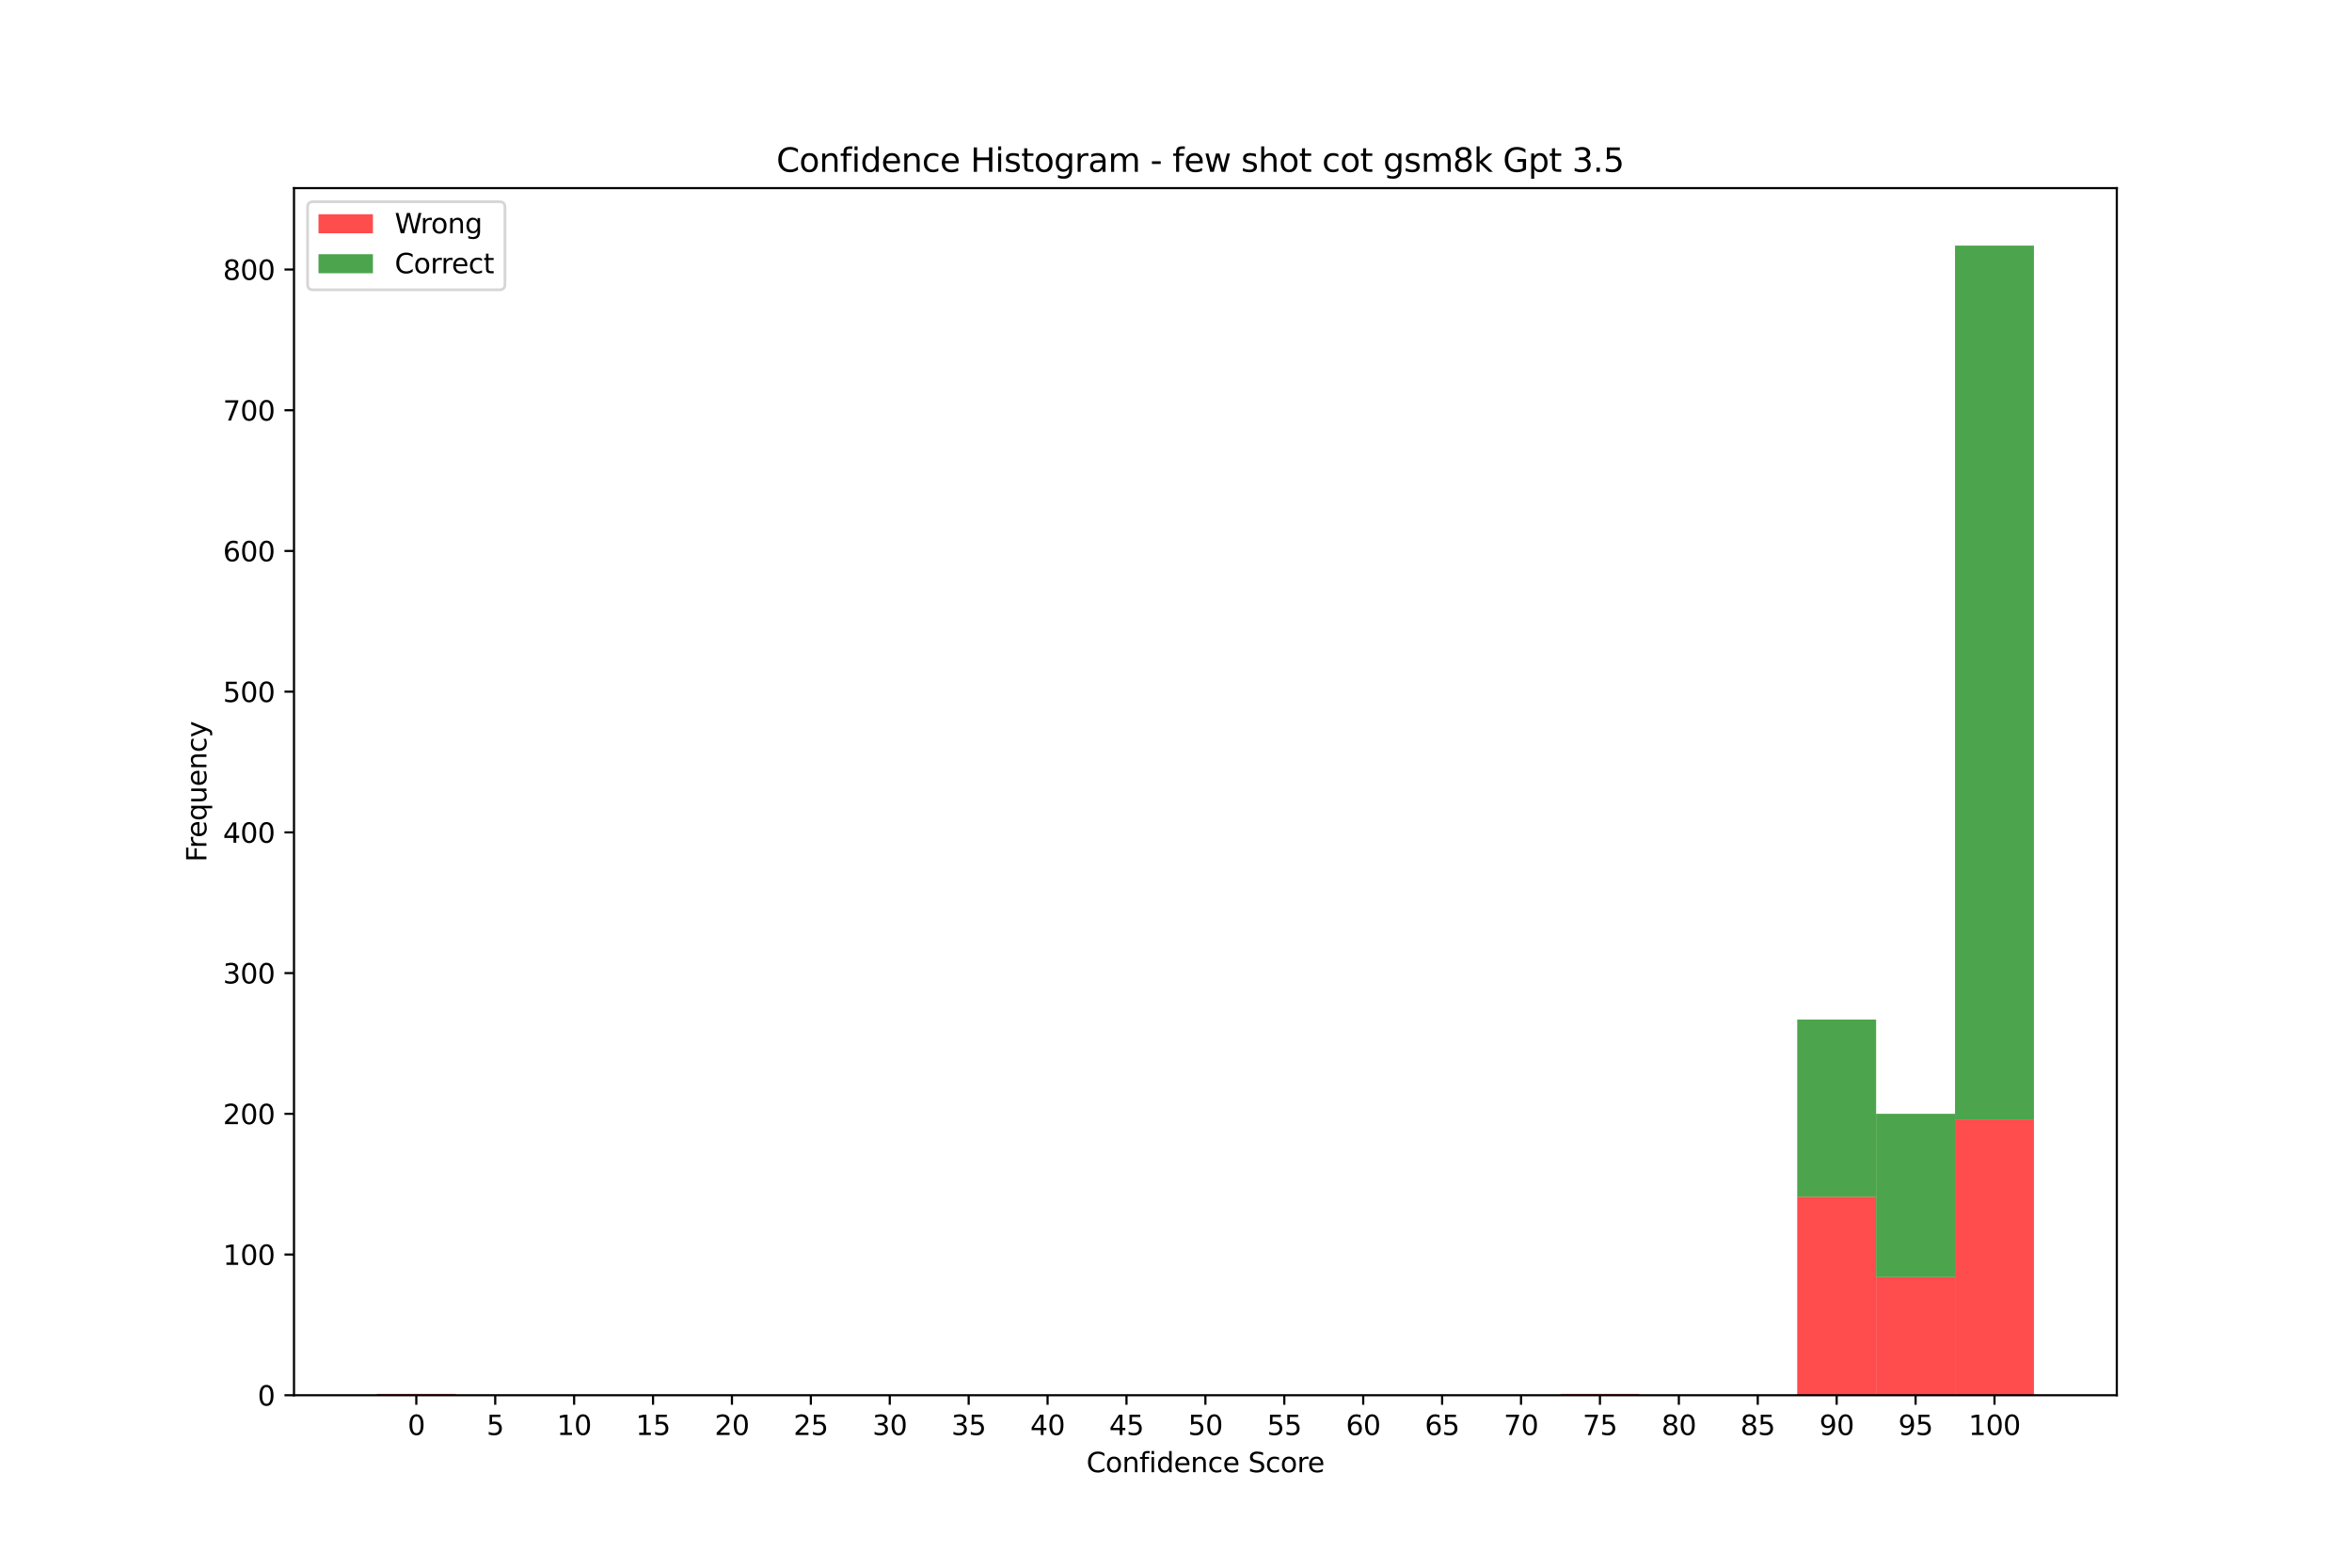 <?xml version="1.0" encoding="utf-8" standalone="no"?>
<!DOCTYPE svg PUBLIC "-//W3C//DTD SVG 1.1//EN"
  "http://www.w3.org/Graphics/SVG/1.1/DTD/svg11.dtd">
<svg xmlns:xlink="http://www.w3.org/1999/xlink" width="864pt" height="576pt" viewBox="0 0 864 576" xmlns="http://www.w3.org/2000/svg" version="1.1">
 <defs>
  <style type="text/css">*{stroke-linejoin: round; stroke-linecap: butt}</style>
 </defs>
 <g id="figure_1">
  <g id="patch_1">
   <path d="M 0 576 
L 864 576 
L 864 0 
L 0 0 
z
" style="fill: #ffffff"/>
  </g>
  <g id="axes_1">
   <g id="patch_2">
    <path d="M 108 512.64 
L 777.6 512.64 
L 777.6 69.12 
L 108 69.12 
z
" style="fill: #ffffff"/>
   </g>
   <g id="patch_3">
    <path d="M 138.436 512.64 
L 167.423 512.64 
L 167.423 512.123 
L 138.436 512.123 
z
" clip-path="url(#pdce08a9675)" style="fill: #ff0000; opacity: 0.7"/>
   </g>
   <g id="patch_4">
    <path d="M 167.423 512.64 
L 196.41 512.64 
L 196.41 512.64 
L 167.423 512.64 
z
" clip-path="url(#pdce08a9675)" style="fill: #ff0000; opacity: 0.7"/>
   </g>
   <g id="patch_5">
    <path d="M 196.41 512.64 
L 225.397 512.64 
L 225.397 512.64 
L 196.41 512.64 
z
" clip-path="url(#pdce08a9675)" style="fill: #ff0000; opacity: 0.7"/>
   </g>
   <g id="patch_6">
    <path d="M 225.397 512.64 
L 254.384 512.64 
L 254.384 512.64 
L 225.397 512.64 
z
" clip-path="url(#pdce08a9675)" style="fill: #ff0000; opacity: 0.7"/>
   </g>
   <g id="patch_7">
    <path d="M 254.384 512.64 
L 283.371 512.64 
L 283.371 512.64 
L 254.384 512.64 
z
" clip-path="url(#pdce08a9675)" style="fill: #ff0000; opacity: 0.7"/>
   </g>
   <g id="patch_8">
    <path d="M 283.371 512.64 
L 312.358 512.64 
L 312.358 512.64 
L 283.371 512.64 
z
" clip-path="url(#pdce08a9675)" style="fill: #ff0000; opacity: 0.7"/>
   </g>
   <g id="patch_9">
    <path d="M 312.358 512.64 
L 341.345 512.64 
L 341.345 512.64 
L 312.358 512.64 
z
" clip-path="url(#pdce08a9675)" style="fill: #ff0000; opacity: 0.7"/>
   </g>
   <g id="patch_10">
    <path d="M 341.345 512.64 
L 370.332 512.64 
L 370.332 512.64 
L 341.345 512.64 
z
" clip-path="url(#pdce08a9675)" style="fill: #ff0000; opacity: 0.7"/>
   </g>
   <g id="patch_11">
    <path d="M 370.332 512.64 
L 399.319 512.64 
L 399.319 512.64 
L 370.332 512.64 
z
" clip-path="url(#pdce08a9675)" style="fill: #ff0000; opacity: 0.7"/>
   </g>
   <g id="patch_12">
    <path d="M 399.319 512.64 
L 428.306 512.64 
L 428.306 512.64 
L 399.319 512.64 
z
" clip-path="url(#pdce08a9675)" style="fill: #ff0000; opacity: 0.7"/>
   </g>
   <g id="patch_13">
    <path d="M 428.306 512.64 
L 457.294 512.64 
L 457.294 512.64 
L 428.306 512.64 
z
" clip-path="url(#pdce08a9675)" style="fill: #ff0000; opacity: 0.7"/>
   </g>
   <g id="patch_14">
    <path d="M 457.294 512.64 
L 486.281 512.64 
L 486.281 512.64 
L 457.294 512.64 
z
" clip-path="url(#pdce08a9675)" style="fill: #ff0000; opacity: 0.7"/>
   </g>
   <g id="patch_15">
    <path d="M 486.281 512.64 
L 515.268 512.64 
L 515.268 512.64 
L 486.281 512.64 
z
" clip-path="url(#pdce08a9675)" style="fill: #ff0000; opacity: 0.7"/>
   </g>
   <g id="patch_16">
    <path d="M 515.268 512.64 
L 544.255 512.64 
L 544.255 512.64 
L 515.268 512.64 
z
" clip-path="url(#pdce08a9675)" style="fill: #ff0000; opacity: 0.7"/>
   </g>
   <g id="patch_17">
    <path d="M 544.255 512.64 
L 573.242 512.64 
L 573.242 512.64 
L 544.255 512.64 
z
" clip-path="url(#pdce08a9675)" style="fill: #ff0000; opacity: 0.7"/>
   </g>
   <g id="patch_18">
    <path d="M 573.242 512.64 
L 602.229 512.64 
L 602.229 512.123 
L 573.242 512.123 
z
" clip-path="url(#pdce08a9675)" style="fill: #ff0000; opacity: 0.7"/>
   </g>
   <g id="patch_19">
    <path d="M 602.229 512.64 
L 631.216 512.64 
L 631.216 512.64 
L 602.229 512.64 
z
" clip-path="url(#pdce08a9675)" style="fill: #ff0000; opacity: 0.7"/>
   </g>
   <g id="patch_20">
    <path d="M 631.216 512.64 
L 660.203 512.64 
L 660.203 512.64 
L 631.216 512.64 
z
" clip-path="url(#pdce08a9675)" style="fill: #ff0000; opacity: 0.7"/>
   </g>
   <g id="patch_21">
    <path d="M 660.203 512.64 
L 689.19 512.64 
L 689.19 439.741 
L 660.203 439.741 
z
" clip-path="url(#pdce08a9675)" style="fill: #ff0000; opacity: 0.7"/>
   </g>
   <g id="patch_22">
    <path d="M 689.19 512.64 
L 718.177 512.64 
L 718.177 469.211 
L 689.19 469.211 
z
" clip-path="url(#pdce08a9675)" style="fill: #ff0000; opacity: 0.7"/>
   </g>
   <g id="patch_23">
    <path d="M 718.177 512.64 
L 747.164 512.64 
L 747.164 411.305 
L 718.177 411.305 
z
" clip-path="url(#pdce08a9675)" style="fill: #ff0000; opacity: 0.7"/>
   </g>
   <g id="patch_24">
    <path d="M 138.436 512.123 
L 167.423 512.123 
L 167.423 512.123 
L 138.436 512.123 
z
" clip-path="url(#pdce08a9675)" style="fill: #008000; opacity: 0.7"/>
   </g>
   <g id="patch_25">
    <path d="M 167.423 512.64 
L 196.41 512.64 
L 196.41 512.64 
L 167.423 512.64 
z
" clip-path="url(#pdce08a9675)" style="fill: #008000; opacity: 0.7"/>
   </g>
   <g id="patch_26">
    <path d="M 196.41 512.64 
L 225.397 512.64 
L 225.397 512.64 
L 196.41 512.64 
z
" clip-path="url(#pdce08a9675)" style="fill: #008000; opacity: 0.7"/>
   </g>
   <g id="patch_27">
    <path d="M 225.397 512.64 
L 254.384 512.64 
L 254.384 512.64 
L 225.397 512.64 
z
" clip-path="url(#pdce08a9675)" style="fill: #008000; opacity: 0.7"/>
   </g>
   <g id="patch_28">
    <path d="M 254.384 512.64 
L 283.371 512.64 
L 283.371 512.64 
L 254.384 512.64 
z
" clip-path="url(#pdce08a9675)" style="fill: #008000; opacity: 0.7"/>
   </g>
   <g id="patch_29">
    <path d="M 283.371 512.64 
L 312.358 512.64 
L 312.358 512.64 
L 283.371 512.64 
z
" clip-path="url(#pdce08a9675)" style="fill: #008000; opacity: 0.7"/>
   </g>
   <g id="patch_30">
    <path d="M 312.358 512.64 
L 341.345 512.64 
L 341.345 512.64 
L 312.358 512.64 
z
" clip-path="url(#pdce08a9675)" style="fill: #008000; opacity: 0.7"/>
   </g>
   <g id="patch_31">
    <path d="M 341.345 512.64 
L 370.332 512.64 
L 370.332 512.64 
L 341.345 512.64 
z
" clip-path="url(#pdce08a9675)" style="fill: #008000; opacity: 0.7"/>
   </g>
   <g id="patch_32">
    <path d="M 370.332 512.64 
L 399.319 512.64 
L 399.319 512.64 
L 370.332 512.64 
z
" clip-path="url(#pdce08a9675)" style="fill: #008000; opacity: 0.7"/>
   </g>
   <g id="patch_33">
    <path d="M 399.319 512.64 
L 428.306 512.64 
L 428.306 512.64 
L 399.319 512.64 
z
" clip-path="url(#pdce08a9675)" style="fill: #008000; opacity: 0.7"/>
   </g>
   <g id="patch_34">
    <path d="M 428.306 512.64 
L 457.294 512.64 
L 457.294 512.64 
L 428.306 512.64 
z
" clip-path="url(#pdce08a9675)" style="fill: #008000; opacity: 0.7"/>
   </g>
   <g id="patch_35">
    <path d="M 457.294 512.64 
L 486.281 512.64 
L 486.281 512.64 
L 457.294 512.64 
z
" clip-path="url(#pdce08a9675)" style="fill: #008000; opacity: 0.7"/>
   </g>
   <g id="patch_36">
    <path d="M 486.281 512.64 
L 515.268 512.64 
L 515.268 512.64 
L 486.281 512.64 
z
" clip-path="url(#pdce08a9675)" style="fill: #008000; opacity: 0.7"/>
   </g>
   <g id="patch_37">
    <path d="M 515.268 512.64 
L 544.255 512.64 
L 544.255 512.64 
L 515.268 512.64 
z
" clip-path="url(#pdce08a9675)" style="fill: #008000; opacity: 0.7"/>
   </g>
   <g id="patch_38">
    <path d="M 544.255 512.64 
L 573.242 512.64 
L 573.242 512.64 
L 544.255 512.64 
z
" clip-path="url(#pdce08a9675)" style="fill: #008000; opacity: 0.7"/>
   </g>
   <g id="patch_39">
    <path d="M 573.242 512.123 
L 602.229 512.123 
L 602.229 512.123 
L 573.242 512.123 
z
" clip-path="url(#pdce08a9675)" style="fill: #008000; opacity: 0.7"/>
   </g>
   <g id="patch_40">
    <path d="M 602.229 512.64 
L 631.216 512.64 
L 631.216 512.64 
L 602.229 512.64 
z
" clip-path="url(#pdce08a9675)" style="fill: #008000; opacity: 0.7"/>
   </g>
   <g id="patch_41">
    <path d="M 631.216 512.64 
L 660.203 512.64 
L 660.203 512.64 
L 631.216 512.64 
z
" clip-path="url(#pdce08a9675)" style="fill: #008000; opacity: 0.7"/>
   </g>
   <g id="patch_42">
    <path d="M 660.203 439.741 
L 689.19 439.741 
L 689.19 374.597 
L 660.203 374.597 
z
" clip-path="url(#pdce08a9675)" style="fill: #008000; opacity: 0.7"/>
   </g>
   <g id="patch_43">
    <path d="M 689.19 469.211 
L 718.177 469.211 
L 718.177 409.237 
L 689.19 409.237 
z
" clip-path="url(#pdce08a9675)" style="fill: #008000; opacity: 0.7"/>
   </g>
   <g id="patch_44">
    <path d="M 718.177 411.305 
L 747.164 411.305 
L 747.164 90.24 
L 718.177 90.24 
z
" clip-path="url(#pdce08a9675)" style="fill: #008000; opacity: 0.7"/>
   </g>
   <g id="matplotlib.axis_1">
    <g id="xtick_1">
     <g id="line2d_1">
      <defs>
       <path id="mde32097ecb" d="M 0 0 
L 0 3.5 
" style="stroke: #000000; stroke-width: 0.8"/>
      </defs>
      <g>
       <use xlink:href="#mde32097ecb" x="152.93" y="512.64" style="stroke: #000000; stroke-width: 0.8"/>
      </g>
     </g>
     <g id="text_1">
      <!-- 0 -->
      <g transform="translate(149.749 527.238) scale(0.1 -0.1)">
       <defs>
        <path id="DejaVuSans-30" d="M 2034 4250 
Q 1547 4250 1301 3770 
Q 1056 3291 1056 2328 
Q 1056 1369 1301 889 
Q 1547 409 2034 409 
Q 2525 409 2770 889 
Q 3016 1369 3016 2328 
Q 3016 3291 2770 3770 
Q 2525 4250 2034 4250 
z
M 2034 4750 
Q 2819 4750 3233 4129 
Q 3647 3509 3647 2328 
Q 3647 1150 3233 529 
Q 2819 -91 2034 -91 
Q 1250 -91 836 529 
Q 422 1150 422 2328 
Q 422 3509 836 4129 
Q 1250 4750 2034 4750 
z
" transform="scale(0.016)"/>
       </defs>
       <use xlink:href="#DejaVuSans-30"/>
      </g>
     </g>
    </g>
    <g id="xtick_2">
     <g id="line2d_2">
      <g>
       <use xlink:href="#mde32097ecb" x="181.917" y="512.64" style="stroke: #000000; stroke-width: 0.8"/>
      </g>
     </g>
     <g id="text_2">
      <!-- 5 -->
      <g transform="translate(178.736 527.238) scale(0.1 -0.1)">
       <defs>
        <path id="DejaVuSans-35" d="M 691 4666 
L 3169 4666 
L 3169 4134 
L 1269 4134 
L 1269 2991 
Q 1406 3038 1543 3061 
Q 1681 3084 1819 3084 
Q 2600 3084 3056 2656 
Q 3513 2228 3513 1497 
Q 3513 744 3044 326 
Q 2575 -91 1722 -91 
Q 1428 -91 1123 -41 
Q 819 9 494 109 
L 494 744 
Q 775 591 1075 516 
Q 1375 441 1709 441 
Q 2250 441 2565 725 
Q 2881 1009 2881 1497 
Q 2881 1984 2565 2268 
Q 2250 2553 1709 2553 
Q 1456 2553 1204 2497 
Q 953 2441 691 2322 
L 691 4666 
z
" transform="scale(0.016)"/>
       </defs>
       <use xlink:href="#DejaVuSans-35"/>
      </g>
     </g>
    </g>
    <g id="xtick_3">
     <g id="line2d_3">
      <g>
       <use xlink:href="#mde32097ecb" x="210.904" y="512.64" style="stroke: #000000; stroke-width: 0.8"/>
      </g>
     </g>
     <g id="text_3">
      <!-- 10 -->
      <g transform="translate(204.541 527.238) scale(0.1 -0.1)">
       <defs>
        <path id="DejaVuSans-31" d="M 794 531 
L 1825 531 
L 1825 4091 
L 703 3866 
L 703 4441 
L 1819 4666 
L 2450 4666 
L 2450 531 
L 3481 531 
L 3481 0 
L 794 0 
L 794 531 
z
" transform="scale(0.016)"/>
       </defs>
       <use xlink:href="#DejaVuSans-31"/>
       <use xlink:href="#DejaVuSans-30" x="63.623"/>
      </g>
     </g>
    </g>
    <g id="xtick_4">
     <g id="line2d_4">
      <g>
       <use xlink:href="#mde32097ecb" x="239.891" y="512.64" style="stroke: #000000; stroke-width: 0.8"/>
      </g>
     </g>
     <g id="text_4">
      <!-- 15 -->
      <g transform="translate(233.528 527.238) scale(0.1 -0.1)">
       <use xlink:href="#DejaVuSans-31"/>
       <use xlink:href="#DejaVuSans-35" x="63.623"/>
      </g>
     </g>
    </g>
    <g id="xtick_5">
     <g id="line2d_5">
      <g>
       <use xlink:href="#mde32097ecb" x="268.878" y="512.64" style="stroke: #000000; stroke-width: 0.8"/>
      </g>
     </g>
     <g id="text_5">
      <!-- 20 -->
      <g transform="translate(262.515 527.238) scale(0.1 -0.1)">
       <defs>
        <path id="DejaVuSans-32" d="M 1228 531 
L 3431 531 
L 3431 0 
L 469 0 
L 469 531 
Q 828 903 1448 1529 
Q 2069 2156 2228 2338 
Q 2531 2678 2651 2914 
Q 2772 3150 2772 3378 
Q 2772 3750 2511 3984 
Q 2250 4219 1831 4219 
Q 1534 4219 1204 4116 
Q 875 4013 500 3803 
L 500 4441 
Q 881 4594 1212 4672 
Q 1544 4750 1819 4750 
Q 2544 4750 2975 4387 
Q 3406 4025 3406 3419 
Q 3406 3131 3298 2873 
Q 3191 2616 2906 2266 
Q 2828 2175 2409 1742 
Q 1991 1309 1228 531 
z
" transform="scale(0.016)"/>
       </defs>
       <use xlink:href="#DejaVuSans-32"/>
       <use xlink:href="#DejaVuSans-30" x="63.623"/>
      </g>
     </g>
    </g>
    <g id="xtick_6">
     <g id="line2d_6">
      <g>
       <use xlink:href="#mde32097ecb" x="297.865" y="512.64" style="stroke: #000000; stroke-width: 0.8"/>
      </g>
     </g>
     <g id="text_6">
      <!-- 25 -->
      <g transform="translate(291.502 527.238) scale(0.1 -0.1)">
       <use xlink:href="#DejaVuSans-32"/>
       <use xlink:href="#DejaVuSans-35" x="63.623"/>
      </g>
     </g>
    </g>
    <g id="xtick_7">
     <g id="line2d_7">
      <g>
       <use xlink:href="#mde32097ecb" x="326.852" y="512.64" style="stroke: #000000; stroke-width: 0.8"/>
      </g>
     </g>
     <g id="text_7">
      <!-- 30 -->
      <g transform="translate(320.489 527.238) scale(0.1 -0.1)">
       <defs>
        <path id="DejaVuSans-33" d="M 2597 2516 
Q 3050 2419 3304 2112 
Q 3559 1806 3559 1356 
Q 3559 666 3084 287 
Q 2609 -91 1734 -91 
Q 1441 -91 1130 -33 
Q 819 25 488 141 
L 488 750 
Q 750 597 1062 519 
Q 1375 441 1716 441 
Q 2309 441 2620 675 
Q 2931 909 2931 1356 
Q 2931 1769 2642 2001 
Q 2353 2234 1838 2234 
L 1294 2234 
L 1294 2753 
L 1863 2753 
Q 2328 2753 2575 2939 
Q 2822 3125 2822 3475 
Q 2822 3834 2567 4026 
Q 2313 4219 1838 4219 
Q 1578 4219 1281 4162 
Q 984 4106 628 3988 
L 628 4550 
Q 988 4650 1302 4700 
Q 1616 4750 1894 4750 
Q 2613 4750 3031 4423 
Q 3450 4097 3450 3541 
Q 3450 3153 3228 2886 
Q 3006 2619 2597 2516 
z
" transform="scale(0.016)"/>
       </defs>
       <use xlink:href="#DejaVuSans-33"/>
       <use xlink:href="#DejaVuSans-30" x="63.623"/>
      </g>
     </g>
    </g>
    <g id="xtick_8">
     <g id="line2d_8">
      <g>
       <use xlink:href="#mde32097ecb" x="355.839" y="512.64" style="stroke: #000000; stroke-width: 0.8"/>
      </g>
     </g>
     <g id="text_8">
      <!-- 35 -->
      <g transform="translate(349.476 527.238) scale(0.1 -0.1)">
       <use xlink:href="#DejaVuSans-33"/>
       <use xlink:href="#DejaVuSans-35" x="63.623"/>
      </g>
     </g>
    </g>
    <g id="xtick_9">
     <g id="line2d_9">
      <g>
       <use xlink:href="#mde32097ecb" x="384.826" y="512.64" style="stroke: #000000; stroke-width: 0.8"/>
      </g>
     </g>
     <g id="text_9">
      <!-- 40 -->
      <g transform="translate(378.463 527.238) scale(0.1 -0.1)">
       <defs>
        <path id="DejaVuSans-34" d="M 2419 4116 
L 825 1625 
L 2419 1625 
L 2419 4116 
z
M 2253 4666 
L 3047 4666 
L 3047 1625 
L 3713 1625 
L 3713 1100 
L 3047 1100 
L 3047 0 
L 2419 0 
L 2419 1100 
L 313 1100 
L 313 1709 
L 2253 4666 
z
" transform="scale(0.016)"/>
       </defs>
       <use xlink:href="#DejaVuSans-34"/>
       <use xlink:href="#DejaVuSans-30" x="63.623"/>
      </g>
     </g>
    </g>
    <g id="xtick_10">
     <g id="line2d_10">
      <g>
       <use xlink:href="#mde32097ecb" x="413.813" y="512.64" style="stroke: #000000; stroke-width: 0.8"/>
      </g>
     </g>
     <g id="text_10">
      <!-- 45 -->
      <g transform="translate(407.45 527.238) scale(0.1 -0.1)">
       <use xlink:href="#DejaVuSans-34"/>
       <use xlink:href="#DejaVuSans-35" x="63.623"/>
      </g>
     </g>
    </g>
    <g id="xtick_11">
     <g id="line2d_11">
      <g>
       <use xlink:href="#mde32097ecb" x="442.8" y="512.64" style="stroke: #000000; stroke-width: 0.8"/>
      </g>
     </g>
     <g id="text_11">
      <!-- 50 -->
      <g transform="translate(436.438 527.238) scale(0.1 -0.1)">
       <use xlink:href="#DejaVuSans-35"/>
       <use xlink:href="#DejaVuSans-30" x="63.623"/>
      </g>
     </g>
    </g>
    <g id="xtick_12">
     <g id="line2d_12">
      <g>
       <use xlink:href="#mde32097ecb" x="471.787" y="512.64" style="stroke: #000000; stroke-width: 0.8"/>
      </g>
     </g>
     <g id="text_12">
      <!-- 55 -->
      <g transform="translate(465.425 527.238) scale(0.1 -0.1)">
       <use xlink:href="#DejaVuSans-35"/>
       <use xlink:href="#DejaVuSans-35" x="63.623"/>
      </g>
     </g>
    </g>
    <g id="xtick_13">
     <g id="line2d_13">
      <g>
       <use xlink:href="#mde32097ecb" x="500.774" y="512.64" style="stroke: #000000; stroke-width: 0.8"/>
      </g>
     </g>
     <g id="text_13">
      <!-- 60 -->
      <g transform="translate(494.412 527.238) scale(0.1 -0.1)">
       <defs>
        <path id="DejaVuSans-36" d="M 2113 2584 
Q 1688 2584 1439 2293 
Q 1191 2003 1191 1497 
Q 1191 994 1439 701 
Q 1688 409 2113 409 
Q 2538 409 2786 701 
Q 3034 994 3034 1497 
Q 3034 2003 2786 2293 
Q 2538 2584 2113 2584 
z
M 3366 4563 
L 3366 3988 
Q 3128 4100 2886 4159 
Q 2644 4219 2406 4219 
Q 1781 4219 1451 3797 
Q 1122 3375 1075 2522 
Q 1259 2794 1537 2939 
Q 1816 3084 2150 3084 
Q 2853 3084 3261 2657 
Q 3669 2231 3669 1497 
Q 3669 778 3244 343 
Q 2819 -91 2113 -91 
Q 1303 -91 875 529 
Q 447 1150 447 2328 
Q 447 3434 972 4092 
Q 1497 4750 2381 4750 
Q 2619 4750 2861 4703 
Q 3103 4656 3366 4563 
z
" transform="scale(0.016)"/>
       </defs>
       <use xlink:href="#DejaVuSans-36"/>
       <use xlink:href="#DejaVuSans-30" x="63.623"/>
      </g>
     </g>
    </g>
    <g id="xtick_14">
     <g id="line2d_14">
      <g>
       <use xlink:href="#mde32097ecb" x="529.761" y="512.64" style="stroke: #000000; stroke-width: 0.8"/>
      </g>
     </g>
     <g id="text_14">
      <!-- 65 -->
      <g transform="translate(523.399 527.238) scale(0.1 -0.1)">
       <use xlink:href="#DejaVuSans-36"/>
       <use xlink:href="#DejaVuSans-35" x="63.623"/>
      </g>
     </g>
    </g>
    <g id="xtick_15">
     <g id="line2d_15">
      <g>
       <use xlink:href="#mde32097ecb" x="558.748" y="512.64" style="stroke: #000000; stroke-width: 0.8"/>
      </g>
     </g>
     <g id="text_15">
      <!-- 70 -->
      <g transform="translate(552.386 527.238) scale(0.1 -0.1)">
       <defs>
        <path id="DejaVuSans-37" d="M 525 4666 
L 3525 4666 
L 3525 4397 
L 1831 0 
L 1172 0 
L 2766 4134 
L 525 4134 
L 525 4666 
z
" transform="scale(0.016)"/>
       </defs>
       <use xlink:href="#DejaVuSans-37"/>
       <use xlink:href="#DejaVuSans-30" x="63.623"/>
      </g>
     </g>
    </g>
    <g id="xtick_16">
     <g id="line2d_16">
      <g>
       <use xlink:href="#mde32097ecb" x="587.735" y="512.64" style="stroke: #000000; stroke-width: 0.8"/>
      </g>
     </g>
     <g id="text_16">
      <!-- 75 -->
      <g transform="translate(581.373 527.238) scale(0.1 -0.1)">
       <use xlink:href="#DejaVuSans-37"/>
       <use xlink:href="#DejaVuSans-35" x="63.623"/>
      </g>
     </g>
    </g>
    <g id="xtick_17">
     <g id="line2d_17">
      <g>
       <use xlink:href="#mde32097ecb" x="616.722" y="512.64" style="stroke: #000000; stroke-width: 0.8"/>
      </g>
     </g>
     <g id="text_17">
      <!-- 80 -->
      <g transform="translate(610.36 527.238) scale(0.1 -0.1)">
       <defs>
        <path id="DejaVuSans-38" d="M 2034 2216 
Q 1584 2216 1326 1975 
Q 1069 1734 1069 1313 
Q 1069 891 1326 650 
Q 1584 409 2034 409 
Q 2484 409 2743 651 
Q 3003 894 3003 1313 
Q 3003 1734 2745 1975 
Q 2488 2216 2034 2216 
z
M 1403 2484 
Q 997 2584 770 2862 
Q 544 3141 544 3541 
Q 544 4100 942 4425 
Q 1341 4750 2034 4750 
Q 2731 4750 3128 4425 
Q 3525 4100 3525 3541 
Q 3525 3141 3298 2862 
Q 3072 2584 2669 2484 
Q 3125 2378 3379 2068 
Q 3634 1759 3634 1313 
Q 3634 634 3220 271 
Q 2806 -91 2034 -91 
Q 1263 -91 848 271 
Q 434 634 434 1313 
Q 434 1759 690 2068 
Q 947 2378 1403 2484 
z
M 1172 3481 
Q 1172 3119 1398 2916 
Q 1625 2713 2034 2713 
Q 2441 2713 2670 2916 
Q 2900 3119 2900 3481 
Q 2900 3844 2670 4047 
Q 2441 4250 2034 4250 
Q 1625 4250 1398 4047 
Q 1172 3844 1172 3481 
z
" transform="scale(0.016)"/>
       </defs>
       <use xlink:href="#DejaVuSans-38"/>
       <use xlink:href="#DejaVuSans-30" x="63.623"/>
      </g>
     </g>
    </g>
    <g id="xtick_18">
     <g id="line2d_18">
      <g>
       <use xlink:href="#mde32097ecb" x="645.709" y="512.64" style="stroke: #000000; stroke-width: 0.8"/>
      </g>
     </g>
     <g id="text_18">
      <!-- 85 -->
      <g transform="translate(639.347 527.238) scale(0.1 -0.1)">
       <use xlink:href="#DejaVuSans-38"/>
       <use xlink:href="#DejaVuSans-35" x="63.623"/>
      </g>
     </g>
    </g>
    <g id="xtick_19">
     <g id="line2d_19">
      <g>
       <use xlink:href="#mde32097ecb" x="674.696" y="512.64" style="stroke: #000000; stroke-width: 0.8"/>
      </g>
     </g>
     <g id="text_19">
      <!-- 90 -->
      <g transform="translate(668.334 527.238) scale(0.1 -0.1)">
       <defs>
        <path id="DejaVuSans-39" d="M 703 97 
L 703 672 
Q 941 559 1184 500 
Q 1428 441 1663 441 
Q 2288 441 2617 861 
Q 2947 1281 2994 2138 
Q 2813 1869 2534 1725 
Q 2256 1581 1919 1581 
Q 1219 1581 811 2004 
Q 403 2428 403 3163 
Q 403 3881 828 4315 
Q 1253 4750 1959 4750 
Q 2769 4750 3195 4129 
Q 3622 3509 3622 2328 
Q 3622 1225 3098 567 
Q 2575 -91 1691 -91 
Q 1453 -91 1209 -44 
Q 966 3 703 97 
z
M 1959 2075 
Q 2384 2075 2632 2365 
Q 2881 2656 2881 3163 
Q 2881 3666 2632 3958 
Q 2384 4250 1959 4250 
Q 1534 4250 1286 3958 
Q 1038 3666 1038 3163 
Q 1038 2656 1286 2365 
Q 1534 2075 1959 2075 
z
" transform="scale(0.016)"/>
       </defs>
       <use xlink:href="#DejaVuSans-39"/>
       <use xlink:href="#DejaVuSans-30" x="63.623"/>
      </g>
     </g>
    </g>
    <g id="xtick_20">
     <g id="line2d_20">
      <g>
       <use xlink:href="#mde32097ecb" x="703.683" y="512.64" style="stroke: #000000; stroke-width: 0.8"/>
      </g>
     </g>
     <g id="text_20">
      <!-- 95 -->
      <g transform="translate(697.321 527.238) scale(0.1 -0.1)">
       <use xlink:href="#DejaVuSans-39"/>
       <use xlink:href="#DejaVuSans-35" x="63.623"/>
      </g>
     </g>
    </g>
    <g id="xtick_21">
     <g id="line2d_21">
      <g>
       <use xlink:href="#mde32097ecb" x="732.67" y="512.64" style="stroke: #000000; stroke-width: 0.8"/>
      </g>
     </g>
     <g id="text_21">
      <!-- 100 -->
      <g transform="translate(723.126 527.238) scale(0.1 -0.1)">
       <use xlink:href="#DejaVuSans-31"/>
       <use xlink:href="#DejaVuSans-30" x="63.623"/>
       <use xlink:href="#DejaVuSans-30" x="127.246"/>
      </g>
     </g>
    </g>
    <g id="text_22">
     <!-- Confidence Score -->
     <g transform="translate(399.095 540.917) scale(0.1 -0.1)">
      <defs>
       <path id="DejaVuSans-43" d="M 4122 4306 
L 4122 3641 
Q 3803 3938 3442 4084 
Q 3081 4231 2675 4231 
Q 1875 4231 1450 3742 
Q 1025 3253 1025 2328 
Q 1025 1406 1450 917 
Q 1875 428 2675 428 
Q 3081 428 3442 575 
Q 3803 722 4122 1019 
L 4122 359 
Q 3791 134 3420 21 
Q 3050 -91 2638 -91 
Q 1578 -91 968 557 
Q 359 1206 359 2328 
Q 359 3453 968 4101 
Q 1578 4750 2638 4750 
Q 3056 4750 3426 4639 
Q 3797 4528 4122 4306 
z
" transform="scale(0.016)"/>
       <path id="DejaVuSans-6f" d="M 1959 3097 
Q 1497 3097 1228 2736 
Q 959 2375 959 1747 
Q 959 1119 1226 758 
Q 1494 397 1959 397 
Q 2419 397 2687 759 
Q 2956 1122 2956 1747 
Q 2956 2369 2687 2733 
Q 2419 3097 1959 3097 
z
M 1959 3584 
Q 2709 3584 3137 3096 
Q 3566 2609 3566 1747 
Q 3566 888 3137 398 
Q 2709 -91 1959 -91 
Q 1206 -91 779 398 
Q 353 888 353 1747 
Q 353 2609 779 3096 
Q 1206 3584 1959 3584 
z
" transform="scale(0.016)"/>
       <path id="DejaVuSans-6e" d="M 3513 2113 
L 3513 0 
L 2938 0 
L 2938 2094 
Q 2938 2591 2744 2837 
Q 2550 3084 2163 3084 
Q 1697 3084 1428 2787 
Q 1159 2491 1159 1978 
L 1159 0 
L 581 0 
L 581 3500 
L 1159 3500 
L 1159 2956 
Q 1366 3272 1645 3428 
Q 1925 3584 2291 3584 
Q 2894 3584 3203 3211 
Q 3513 2838 3513 2113 
z
" transform="scale(0.016)"/>
       <path id="DejaVuSans-66" d="M 2375 4863 
L 2375 4384 
L 1825 4384 
Q 1516 4384 1395 4259 
Q 1275 4134 1275 3809 
L 1275 3500 
L 2222 3500 
L 2222 3053 
L 1275 3053 
L 1275 0 
L 697 0 
L 697 3053 
L 147 3053 
L 147 3500 
L 697 3500 
L 697 3744 
Q 697 4328 969 4595 
Q 1241 4863 1831 4863 
L 2375 4863 
z
" transform="scale(0.016)"/>
       <path id="DejaVuSans-69" d="M 603 3500 
L 1178 3500 
L 1178 0 
L 603 0 
L 603 3500 
z
M 603 4863 
L 1178 4863 
L 1178 4134 
L 603 4134 
L 603 4863 
z
" transform="scale(0.016)"/>
       <path id="DejaVuSans-64" d="M 2906 2969 
L 2906 4863 
L 3481 4863 
L 3481 0 
L 2906 0 
L 2906 525 
Q 2725 213 2448 61 
Q 2172 -91 1784 -91 
Q 1150 -91 751 415 
Q 353 922 353 1747 
Q 353 2572 751 3078 
Q 1150 3584 1784 3584 
Q 2172 3584 2448 3432 
Q 2725 3281 2906 2969 
z
M 947 1747 
Q 947 1113 1208 752 
Q 1469 391 1925 391 
Q 2381 391 2643 752 
Q 2906 1113 2906 1747 
Q 2906 2381 2643 2742 
Q 2381 3103 1925 3103 
Q 1469 3103 1208 2742 
Q 947 2381 947 1747 
z
" transform="scale(0.016)"/>
       <path id="DejaVuSans-65" d="M 3597 1894 
L 3597 1613 
L 953 1613 
Q 991 1019 1311 708 
Q 1631 397 2203 397 
Q 2534 397 2845 478 
Q 3156 559 3463 722 
L 3463 178 
Q 3153 47 2828 -22 
Q 2503 -91 2169 -91 
Q 1331 -91 842 396 
Q 353 884 353 1716 
Q 353 2575 817 3079 
Q 1281 3584 2069 3584 
Q 2775 3584 3186 3129 
Q 3597 2675 3597 1894 
z
M 3022 2063 
Q 3016 2534 2758 2815 
Q 2500 3097 2075 3097 
Q 1594 3097 1305 2825 
Q 1016 2553 972 2059 
L 3022 2063 
z
" transform="scale(0.016)"/>
       <path id="DejaVuSans-63" d="M 3122 3366 
L 3122 2828 
Q 2878 2963 2633 3030 
Q 2388 3097 2138 3097 
Q 1578 3097 1268 2742 
Q 959 2388 959 1747 
Q 959 1106 1268 751 
Q 1578 397 2138 397 
Q 2388 397 2633 464 
Q 2878 531 3122 666 
L 3122 134 
Q 2881 22 2623 -34 
Q 2366 -91 2075 -91 
Q 1284 -91 818 406 
Q 353 903 353 1747 
Q 353 2603 823 3093 
Q 1294 3584 2113 3584 
Q 2378 3584 2631 3529 
Q 2884 3475 3122 3366 
z
" transform="scale(0.016)"/>
       <path id="DejaVuSans-20" transform="scale(0.016)"/>
       <path id="DejaVuSans-53" d="M 3425 4513 
L 3425 3897 
Q 3066 4069 2747 4153 
Q 2428 4238 2131 4238 
Q 1616 4238 1336 4038 
Q 1056 3838 1056 3469 
Q 1056 3159 1242 3001 
Q 1428 2844 1947 2747 
L 2328 2669 
Q 3034 2534 3370 2195 
Q 3706 1856 3706 1288 
Q 3706 609 3251 259 
Q 2797 -91 1919 -91 
Q 1588 -91 1214 -16 
Q 841 59 441 206 
L 441 856 
Q 825 641 1194 531 
Q 1563 422 1919 422 
Q 2459 422 2753 634 
Q 3047 847 3047 1241 
Q 3047 1584 2836 1778 
Q 2625 1972 2144 2069 
L 1759 2144 
Q 1053 2284 737 2584 
Q 422 2884 422 3419 
Q 422 4038 858 4394 
Q 1294 4750 2059 4750 
Q 2388 4750 2728 4690 
Q 3069 4631 3425 4513 
z
" transform="scale(0.016)"/>
       <path id="DejaVuSans-72" d="M 2631 2963 
Q 2534 3019 2420 3045 
Q 2306 3072 2169 3072 
Q 1681 3072 1420 2755 
Q 1159 2438 1159 1844 
L 1159 0 
L 581 0 
L 581 3500 
L 1159 3500 
L 1159 2956 
Q 1341 3275 1631 3429 
Q 1922 3584 2338 3584 
Q 2397 3584 2469 3576 
Q 2541 3569 2628 3553 
L 2631 2963 
z
" transform="scale(0.016)"/>
      </defs>
      <use xlink:href="#DejaVuSans-43"/>
      <use xlink:href="#DejaVuSans-6f" x="69.824"/>
      <use xlink:href="#DejaVuSans-6e" x="131.006"/>
      <use xlink:href="#DejaVuSans-66" x="194.385"/>
      <use xlink:href="#DejaVuSans-69" x="229.59"/>
      <use xlink:href="#DejaVuSans-64" x="257.373"/>
      <use xlink:href="#DejaVuSans-65" x="320.85"/>
      <use xlink:href="#DejaVuSans-6e" x="382.373"/>
      <use xlink:href="#DejaVuSans-63" x="445.752"/>
      <use xlink:href="#DejaVuSans-65" x="500.732"/>
      <use xlink:href="#DejaVuSans-20" x="562.256"/>
      <use xlink:href="#DejaVuSans-53" x="594.043"/>
      <use xlink:href="#DejaVuSans-63" x="657.52"/>
      <use xlink:href="#DejaVuSans-6f" x="712.5"/>
      <use xlink:href="#DejaVuSans-72" x="773.682"/>
      <use xlink:href="#DejaVuSans-65" x="812.545"/>
     </g>
    </g>
   </g>
   <g id="matplotlib.axis_2">
    <g id="ytick_1">
     <g id="line2d_22">
      <defs>
       <path id="m002ffbcc6f" d="M 0 0 
L -3.5 0 
" style="stroke: #000000; stroke-width: 0.8"/>
      </defs>
      <g>
       <use xlink:href="#m002ffbcc6f" x="108" y="512.64" style="stroke: #000000; stroke-width: 0.8"/>
      </g>
     </g>
     <g id="text_23">
      <!-- 0 -->
      <g transform="translate(94.638 516.439) scale(0.1 -0.1)">
       <use xlink:href="#DejaVuSans-30"/>
      </g>
     </g>
    </g>
    <g id="ytick_2">
     <g id="line2d_23">
      <g>
       <use xlink:href="#m002ffbcc6f" x="108" y="460.939" style="stroke: #000000; stroke-width: 0.8"/>
      </g>
     </g>
     <g id="text_24">
      <!-- 100 -->
      <g transform="translate(81.912 464.738) scale(0.1 -0.1)">
       <use xlink:href="#DejaVuSans-31"/>
       <use xlink:href="#DejaVuSans-30" x="63.623"/>
       <use xlink:href="#DejaVuSans-30" x="127.246"/>
      </g>
     </g>
    </g>
    <g id="ytick_3">
     <g id="line2d_24">
      <g>
       <use xlink:href="#m002ffbcc6f" x="108" y="409.237" style="stroke: #000000; stroke-width: 0.8"/>
      </g>
     </g>
     <g id="text_25">
      <!-- 200 -->
      <g transform="translate(81.912 413.037) scale(0.1 -0.1)">
       <use xlink:href="#DejaVuSans-32"/>
       <use xlink:href="#DejaVuSans-30" x="63.623"/>
       <use xlink:href="#DejaVuSans-30" x="127.246"/>
      </g>
     </g>
    </g>
    <g id="ytick_4">
     <g id="line2d_25">
      <g>
       <use xlink:href="#m002ffbcc6f" x="108" y="357.536" style="stroke: #000000; stroke-width: 0.8"/>
      </g>
     </g>
     <g id="text_26">
      <!-- 300 -->
      <g transform="translate(81.912 361.335) scale(0.1 -0.1)">
       <use xlink:href="#DejaVuSans-33"/>
       <use xlink:href="#DejaVuSans-30" x="63.623"/>
       <use xlink:href="#DejaVuSans-30" x="127.246"/>
      </g>
     </g>
    </g>
    <g id="ytick_5">
     <g id="line2d_26">
      <g>
       <use xlink:href="#m002ffbcc6f" x="108" y="305.835" style="stroke: #000000; stroke-width: 0.8"/>
      </g>
     </g>
     <g id="text_27">
      <!-- 400 -->
      <g transform="translate(81.912 309.634) scale(0.1 -0.1)">
       <use xlink:href="#DejaVuSans-34"/>
       <use xlink:href="#DejaVuSans-30" x="63.623"/>
       <use xlink:href="#DejaVuSans-30" x="127.246"/>
      </g>
     </g>
    </g>
    <g id="ytick_6">
     <g id="line2d_27">
      <g>
       <use xlink:href="#m002ffbcc6f" x="108" y="254.133" style="stroke: #000000; stroke-width: 0.8"/>
      </g>
     </g>
     <g id="text_28">
      <!-- 500 -->
      <g transform="translate(81.912 257.932) scale(0.1 -0.1)">
       <use xlink:href="#DejaVuSans-35"/>
       <use xlink:href="#DejaVuSans-30" x="63.623"/>
       <use xlink:href="#DejaVuSans-30" x="127.246"/>
      </g>
     </g>
    </g>
    <g id="ytick_7">
     <g id="line2d_28">
      <g>
       <use xlink:href="#m002ffbcc6f" x="108" y="202.432" style="stroke: #000000; stroke-width: 0.8"/>
      </g>
     </g>
     <g id="text_29">
      <!-- 600 -->
      <g transform="translate(81.912 206.231) scale(0.1 -0.1)">
       <use xlink:href="#DejaVuSans-36"/>
       <use xlink:href="#DejaVuSans-30" x="63.623"/>
       <use xlink:href="#DejaVuSans-30" x="127.246"/>
      </g>
     </g>
    </g>
    <g id="ytick_8">
     <g id="line2d_29">
      <g>
       <use xlink:href="#m002ffbcc6f" x="108" y="150.731" style="stroke: #000000; stroke-width: 0.8"/>
      </g>
     </g>
     <g id="text_30">
      <!-- 700 -->
      <g transform="translate(81.912 154.53) scale(0.1 -0.1)">
       <use xlink:href="#DejaVuSans-37"/>
       <use xlink:href="#DejaVuSans-30" x="63.623"/>
       <use xlink:href="#DejaVuSans-30" x="127.246"/>
      </g>
     </g>
    </g>
    <g id="ytick_9">
     <g id="line2d_30">
      <g>
       <use xlink:href="#m002ffbcc6f" x="108" y="99.029" style="stroke: #000000; stroke-width: 0.8"/>
      </g>
     </g>
     <g id="text_31">
      <!-- 800 -->
      <g transform="translate(81.912 102.828) scale(0.1 -0.1)">
       <use xlink:href="#DejaVuSans-38"/>
       <use xlink:href="#DejaVuSans-30" x="63.623"/>
       <use xlink:href="#DejaVuSans-30" x="127.246"/>
      </g>
     </g>
    </g>
    <g id="text_32">
     <!-- Frequency -->
     <g transform="translate(75.833 316.71) rotate(-90) scale(0.1 -0.1)">
      <defs>
       <path id="DejaVuSans-46" d="M 628 4666 
L 3309 4666 
L 3309 4134 
L 1259 4134 
L 1259 2759 
L 3109 2759 
L 3109 2228 
L 1259 2228 
L 1259 0 
L 628 0 
L 628 4666 
z
" transform="scale(0.016)"/>
       <path id="DejaVuSans-71" d="M 947 1747 
Q 947 1113 1208 752 
Q 1469 391 1925 391 
Q 2381 391 2643 752 
Q 2906 1113 2906 1747 
Q 2906 2381 2643 2742 
Q 2381 3103 1925 3103 
Q 1469 3103 1208 2742 
Q 947 2381 947 1747 
z
M 2906 525 
Q 2725 213 2448 61 
Q 2172 -91 1784 -91 
Q 1150 -91 751 415 
Q 353 922 353 1747 
Q 353 2572 751 3078 
Q 1150 3584 1784 3584 
Q 2172 3584 2448 3432 
Q 2725 3281 2906 2969 
L 2906 3500 
L 3481 3500 
L 3481 -1331 
L 2906 -1331 
L 2906 525 
z
" transform="scale(0.016)"/>
       <path id="DejaVuSans-75" d="M 544 1381 
L 544 3500 
L 1119 3500 
L 1119 1403 
Q 1119 906 1312 657 
Q 1506 409 1894 409 
Q 2359 409 2629 706 
Q 2900 1003 2900 1516 
L 2900 3500 
L 3475 3500 
L 3475 0 
L 2900 0 
L 2900 538 
Q 2691 219 2414 64 
Q 2138 -91 1772 -91 
Q 1169 -91 856 284 
Q 544 659 544 1381 
z
M 1991 3584 
L 1991 3584 
z
" transform="scale(0.016)"/>
       <path id="DejaVuSans-79" d="M 2059 -325 
Q 1816 -950 1584 -1140 
Q 1353 -1331 966 -1331 
L 506 -1331 
L 506 -850 
L 844 -850 
Q 1081 -850 1212 -737 
Q 1344 -625 1503 -206 
L 1606 56 
L 191 3500 
L 800 3500 
L 1894 763 
L 2988 3500 
L 3597 3500 
L 2059 -325 
z
" transform="scale(0.016)"/>
      </defs>
      <use xlink:href="#DejaVuSans-46"/>
      <use xlink:href="#DejaVuSans-72" x="50.27"/>
      <use xlink:href="#DejaVuSans-65" x="89.133"/>
      <use xlink:href="#DejaVuSans-71" x="150.656"/>
      <use xlink:href="#DejaVuSans-75" x="214.133"/>
      <use xlink:href="#DejaVuSans-65" x="277.512"/>
      <use xlink:href="#DejaVuSans-6e" x="339.035"/>
      <use xlink:href="#DejaVuSans-63" x="402.414"/>
      <use xlink:href="#DejaVuSans-79" x="457.395"/>
     </g>
    </g>
   </g>
   <g id="patch_45">
    <path d="M 108 512.64 
L 108 69.12 
" style="fill: none; stroke: #000000; stroke-width: 0.8; stroke-linejoin: miter; stroke-linecap: square"/>
   </g>
   <g id="patch_46">
    <path d="M 777.6 512.64 
L 777.6 69.12 
" style="fill: none; stroke: #000000; stroke-width: 0.8; stroke-linejoin: miter; stroke-linecap: square"/>
   </g>
   <g id="patch_47">
    <path d="M 108 512.64 
L 777.6 512.64 
" style="fill: none; stroke: #000000; stroke-width: 0.8; stroke-linejoin: miter; stroke-linecap: square"/>
   </g>
   <g id="patch_48">
    <path d="M 108 69.12 
L 777.6 69.12 
" style="fill: none; stroke: #000000; stroke-width: 0.8; stroke-linejoin: miter; stroke-linecap: square"/>
   </g>
   <g id="text_33">
    <!-- Confidence Histogram - few shot cot gsm8k Gpt 3.5  -->
    <g transform="translate(285.203 63.12) scale(0.12 -0.12)">
     <defs>
      <path id="DejaVuSans-48" d="M 628 4666 
L 1259 4666 
L 1259 2753 
L 3553 2753 
L 3553 4666 
L 4184 4666 
L 4184 0 
L 3553 0 
L 3553 2222 
L 1259 2222 
L 1259 0 
L 628 0 
L 628 4666 
z
" transform="scale(0.016)"/>
      <path id="DejaVuSans-73" d="M 2834 3397 
L 2834 2853 
Q 2591 2978 2328 3040 
Q 2066 3103 1784 3103 
Q 1356 3103 1142 2972 
Q 928 2841 928 2578 
Q 928 2378 1081 2264 
Q 1234 2150 1697 2047 
L 1894 2003 
Q 2506 1872 2764 1633 
Q 3022 1394 3022 966 
Q 3022 478 2636 193 
Q 2250 -91 1575 -91 
Q 1294 -91 989 -36 
Q 684 19 347 128 
L 347 722 
Q 666 556 975 473 
Q 1284 391 1588 391 
Q 1994 391 2212 530 
Q 2431 669 2431 922 
Q 2431 1156 2273 1281 
Q 2116 1406 1581 1522 
L 1381 1569 
Q 847 1681 609 1914 
Q 372 2147 372 2553 
Q 372 3047 722 3315 
Q 1072 3584 1716 3584 
Q 2034 3584 2315 3537 
Q 2597 3491 2834 3397 
z
" transform="scale(0.016)"/>
      <path id="DejaVuSans-74" d="M 1172 4494 
L 1172 3500 
L 2356 3500 
L 2356 3053 
L 1172 3053 
L 1172 1153 
Q 1172 725 1289 603 
Q 1406 481 1766 481 
L 2356 481 
L 2356 0 
L 1766 0 
Q 1100 0 847 248 
Q 594 497 594 1153 
L 594 3053 
L 172 3053 
L 172 3500 
L 594 3500 
L 594 4494 
L 1172 4494 
z
" transform="scale(0.016)"/>
      <path id="DejaVuSans-67" d="M 2906 1791 
Q 2906 2416 2648 2759 
Q 2391 3103 1925 3103 
Q 1463 3103 1205 2759 
Q 947 2416 947 1791 
Q 947 1169 1205 825 
Q 1463 481 1925 481 
Q 2391 481 2648 825 
Q 2906 1169 2906 1791 
z
M 3481 434 
Q 3481 -459 3084 -895 
Q 2688 -1331 1869 -1331 
Q 1566 -1331 1297 -1286 
Q 1028 -1241 775 -1147 
L 775 -588 
Q 1028 -725 1275 -790 
Q 1522 -856 1778 -856 
Q 2344 -856 2625 -561 
Q 2906 -266 2906 331 
L 2906 616 
Q 2728 306 2450 153 
Q 2172 0 1784 0 
Q 1141 0 747 490 
Q 353 981 353 1791 
Q 353 2603 747 3093 
Q 1141 3584 1784 3584 
Q 2172 3584 2450 3431 
Q 2728 3278 2906 2969 
L 2906 3500 
L 3481 3500 
L 3481 434 
z
" transform="scale(0.016)"/>
      <path id="DejaVuSans-61" d="M 2194 1759 
Q 1497 1759 1228 1600 
Q 959 1441 959 1056 
Q 959 750 1161 570 
Q 1363 391 1709 391 
Q 2188 391 2477 730 
Q 2766 1069 2766 1631 
L 2766 1759 
L 2194 1759 
z
M 3341 1997 
L 3341 0 
L 2766 0 
L 2766 531 
Q 2569 213 2275 61 
Q 1981 -91 1556 -91 
Q 1019 -91 701 211 
Q 384 513 384 1019 
Q 384 1609 779 1909 
Q 1175 2209 1959 2209 
L 2766 2209 
L 2766 2266 
Q 2766 2663 2505 2880 
Q 2244 3097 1772 3097 
Q 1472 3097 1187 3025 
Q 903 2953 641 2809 
L 641 3341 
Q 956 3463 1253 3523 
Q 1550 3584 1831 3584 
Q 2591 3584 2966 3190 
Q 3341 2797 3341 1997 
z
" transform="scale(0.016)"/>
      <path id="DejaVuSans-6d" d="M 3328 2828 
Q 3544 3216 3844 3400 
Q 4144 3584 4550 3584 
Q 5097 3584 5394 3201 
Q 5691 2819 5691 2113 
L 5691 0 
L 5113 0 
L 5113 2094 
Q 5113 2597 4934 2840 
Q 4756 3084 4391 3084 
Q 3944 3084 3684 2787 
Q 3425 2491 3425 1978 
L 3425 0 
L 2847 0 
L 2847 2094 
Q 2847 2600 2669 2842 
Q 2491 3084 2119 3084 
Q 1678 3084 1418 2786 
Q 1159 2488 1159 1978 
L 1159 0 
L 581 0 
L 581 3500 
L 1159 3500 
L 1159 2956 
Q 1356 3278 1631 3431 
Q 1906 3584 2284 3584 
Q 2666 3584 2933 3390 
Q 3200 3197 3328 2828 
z
" transform="scale(0.016)"/>
      <path id="DejaVuSans-2d" d="M 313 2009 
L 1997 2009 
L 1997 1497 
L 313 1497 
L 313 2009 
z
" transform="scale(0.016)"/>
      <path id="DejaVuSans-77" d="M 269 3500 
L 844 3500 
L 1563 769 
L 2278 3500 
L 2956 3500 
L 3675 769 
L 4391 3500 
L 4966 3500 
L 4050 0 
L 3372 0 
L 2619 2869 
L 1863 0 
L 1184 0 
L 269 3500 
z
" transform="scale(0.016)"/>
      <path id="DejaVuSans-68" d="M 3513 2113 
L 3513 0 
L 2938 0 
L 2938 2094 
Q 2938 2591 2744 2837 
Q 2550 3084 2163 3084 
Q 1697 3084 1428 2787 
Q 1159 2491 1159 1978 
L 1159 0 
L 581 0 
L 581 4863 
L 1159 4863 
L 1159 2956 
Q 1366 3272 1645 3428 
Q 1925 3584 2291 3584 
Q 2894 3584 3203 3211 
Q 3513 2838 3513 2113 
z
" transform="scale(0.016)"/>
      <path id="DejaVuSans-6b" d="M 581 4863 
L 1159 4863 
L 1159 1991 
L 2875 3500 
L 3609 3500 
L 1753 1863 
L 3688 0 
L 2938 0 
L 1159 1709 
L 1159 0 
L 581 0 
L 581 4863 
z
" transform="scale(0.016)"/>
      <path id="DejaVuSans-47" d="M 3809 666 
L 3809 1919 
L 2778 1919 
L 2778 2438 
L 4434 2438 
L 4434 434 
Q 4069 175 3628 42 
Q 3188 -91 2688 -91 
Q 1594 -91 976 548 
Q 359 1188 359 2328 
Q 359 3472 976 4111 
Q 1594 4750 2688 4750 
Q 3144 4750 3555 4637 
Q 3966 4525 4313 4306 
L 4313 3634 
Q 3963 3931 3569 4081 
Q 3175 4231 2741 4231 
Q 1884 4231 1454 3753 
Q 1025 3275 1025 2328 
Q 1025 1384 1454 906 
Q 1884 428 2741 428 
Q 3075 428 3337 486 
Q 3600 544 3809 666 
z
" transform="scale(0.016)"/>
      <path id="DejaVuSans-70" d="M 1159 525 
L 1159 -1331 
L 581 -1331 
L 581 3500 
L 1159 3500 
L 1159 2969 
Q 1341 3281 1617 3432 
Q 1894 3584 2278 3584 
Q 2916 3584 3314 3078 
Q 3713 2572 3713 1747 
Q 3713 922 3314 415 
Q 2916 -91 2278 -91 
Q 1894 -91 1617 61 
Q 1341 213 1159 525 
z
M 3116 1747 
Q 3116 2381 2855 2742 
Q 2594 3103 2138 3103 
Q 1681 3103 1420 2742 
Q 1159 2381 1159 1747 
Q 1159 1113 1420 752 
Q 1681 391 2138 391 
Q 2594 391 2855 752 
Q 3116 1113 3116 1747 
z
" transform="scale(0.016)"/>
      <path id="DejaVuSans-2e" d="M 684 794 
L 1344 794 
L 1344 0 
L 684 0 
L 684 794 
z
" transform="scale(0.016)"/>
     </defs>
     <use xlink:href="#DejaVuSans-43"/>
     <use xlink:href="#DejaVuSans-6f" x="69.824"/>
     <use xlink:href="#DejaVuSans-6e" x="131.006"/>
     <use xlink:href="#DejaVuSans-66" x="194.385"/>
     <use xlink:href="#DejaVuSans-69" x="229.59"/>
     <use xlink:href="#DejaVuSans-64" x="257.373"/>
     <use xlink:href="#DejaVuSans-65" x="320.85"/>
     <use xlink:href="#DejaVuSans-6e" x="382.373"/>
     <use xlink:href="#DejaVuSans-63" x="445.752"/>
     <use xlink:href="#DejaVuSans-65" x="500.732"/>
     <use xlink:href="#DejaVuSans-20" x="562.256"/>
     <use xlink:href="#DejaVuSans-48" x="594.043"/>
     <use xlink:href="#DejaVuSans-69" x="669.238"/>
     <use xlink:href="#DejaVuSans-73" x="697.021"/>
     <use xlink:href="#DejaVuSans-74" x="749.121"/>
     <use xlink:href="#DejaVuSans-6f" x="788.33"/>
     <use xlink:href="#DejaVuSans-67" x="849.512"/>
     <use xlink:href="#DejaVuSans-72" x="912.988"/>
     <use xlink:href="#DejaVuSans-61" x="954.102"/>
     <use xlink:href="#DejaVuSans-6d" x="1015.381"/>
     <use xlink:href="#DejaVuSans-20" x="1112.793"/>
     <use xlink:href="#DejaVuSans-2d" x="1144.58"/>
     <use xlink:href="#DejaVuSans-20" x="1180.664"/>
     <use xlink:href="#DejaVuSans-66" x="1212.451"/>
     <use xlink:href="#DejaVuSans-65" x="1247.656"/>
     <use xlink:href="#DejaVuSans-77" x="1309.18"/>
     <use xlink:href="#DejaVuSans-20" x="1390.967"/>
     <use xlink:href="#DejaVuSans-73" x="1422.754"/>
     <use xlink:href="#DejaVuSans-68" x="1474.854"/>
     <use xlink:href="#DejaVuSans-6f" x="1538.232"/>
     <use xlink:href="#DejaVuSans-74" x="1599.414"/>
     <use xlink:href="#DejaVuSans-20" x="1638.623"/>
     <use xlink:href="#DejaVuSans-63" x="1670.41"/>
     <use xlink:href="#DejaVuSans-6f" x="1725.391"/>
     <use xlink:href="#DejaVuSans-74" x="1786.572"/>
     <use xlink:href="#DejaVuSans-20" x="1825.781"/>
     <use xlink:href="#DejaVuSans-67" x="1857.568"/>
     <use xlink:href="#DejaVuSans-73" x="1921.045"/>
     <use xlink:href="#DejaVuSans-6d" x="1973.145"/>
     <use xlink:href="#DejaVuSans-38" x="2070.557"/>
     <use xlink:href="#DejaVuSans-6b" x="2134.18"/>
     <use xlink:href="#DejaVuSans-20" x="2192.09"/>
     <use xlink:href="#DejaVuSans-47" x="2223.877"/>
     <use xlink:href="#DejaVuSans-70" x="2301.367"/>
     <use xlink:href="#DejaVuSans-74" x="2364.844"/>
     <use xlink:href="#DejaVuSans-20" x="2404.053"/>
     <use xlink:href="#DejaVuSans-33" x="2435.84"/>
     <use xlink:href="#DejaVuSans-2e" x="2499.463"/>
     <use xlink:href="#DejaVuSans-35" x="2531.25"/>
     <use xlink:href="#DejaVuSans-20" x="2594.873"/>
    </g>
   </g>
   <g id="legend_1">
    <g id="patch_49">
     <path d="M 115 106.476 
L 183.495 106.476 
Q 185.495 106.476 185.495 104.476 
L 185.495 76.12 
Q 185.495 74.12 183.495 74.12 
L 115 74.12 
Q 113 74.12 113 76.12 
L 113 104.476 
Q 113 106.476 115 106.476 
z
" style="fill: #ffffff; opacity: 0.8; stroke: #cccccc; stroke-linejoin: miter"/>
    </g>
    <g id="patch_50">
     <path d="M 117 85.718 
L 137 85.718 
L 137 78.718 
L 117 78.718 
z
" style="fill: #ff0000; opacity: 0.7"/>
    </g>
    <g id="text_34">
     <!-- Wrong -->
     <g transform="translate(145 85.718) scale(0.1 -0.1)">
      <defs>
       <path id="DejaVuSans-57" d="M 213 4666 
L 850 4666 
L 1831 722 
L 2809 4666 
L 3519 4666 
L 4500 722 
L 5478 4666 
L 6119 4666 
L 4947 0 
L 4153 0 
L 3169 4050 
L 2175 0 
L 1381 0 
L 213 4666 
z
" transform="scale(0.016)"/>
      </defs>
      <use xlink:href="#DejaVuSans-57"/>
      <use xlink:href="#DejaVuSans-72" x="94.377"/>
      <use xlink:href="#DejaVuSans-6f" x="133.24"/>
      <use xlink:href="#DejaVuSans-6e" x="194.422"/>
      <use xlink:href="#DejaVuSans-67" x="257.801"/>
     </g>
    </g>
    <g id="patch_51">
     <path d="M 117 100.397 
L 137 100.397 
L 137 93.397 
L 117 93.397 
z
" style="fill: #008000; opacity: 0.7"/>
    </g>
    <g id="text_35">
     <!-- Correct -->
     <g transform="translate(145 100.397) scale(0.1 -0.1)">
      <use xlink:href="#DejaVuSans-43"/>
      <use xlink:href="#DejaVuSans-6f" x="69.824"/>
      <use xlink:href="#DejaVuSans-72" x="131.006"/>
      <use xlink:href="#DejaVuSans-72" x="170.369"/>
      <use xlink:href="#DejaVuSans-65" x="209.232"/>
      <use xlink:href="#DejaVuSans-63" x="270.756"/>
      <use xlink:href="#DejaVuSans-74" x="325.736"/>
     </g>
    </g>
   </g>
  </g>
 </g>
 <defs>
  <clipPath id="pdce08a9675">
   <rect x="108" y="69.12" width="669.6" height="443.52"/>
  </clipPath>
 </defs>
</svg>
